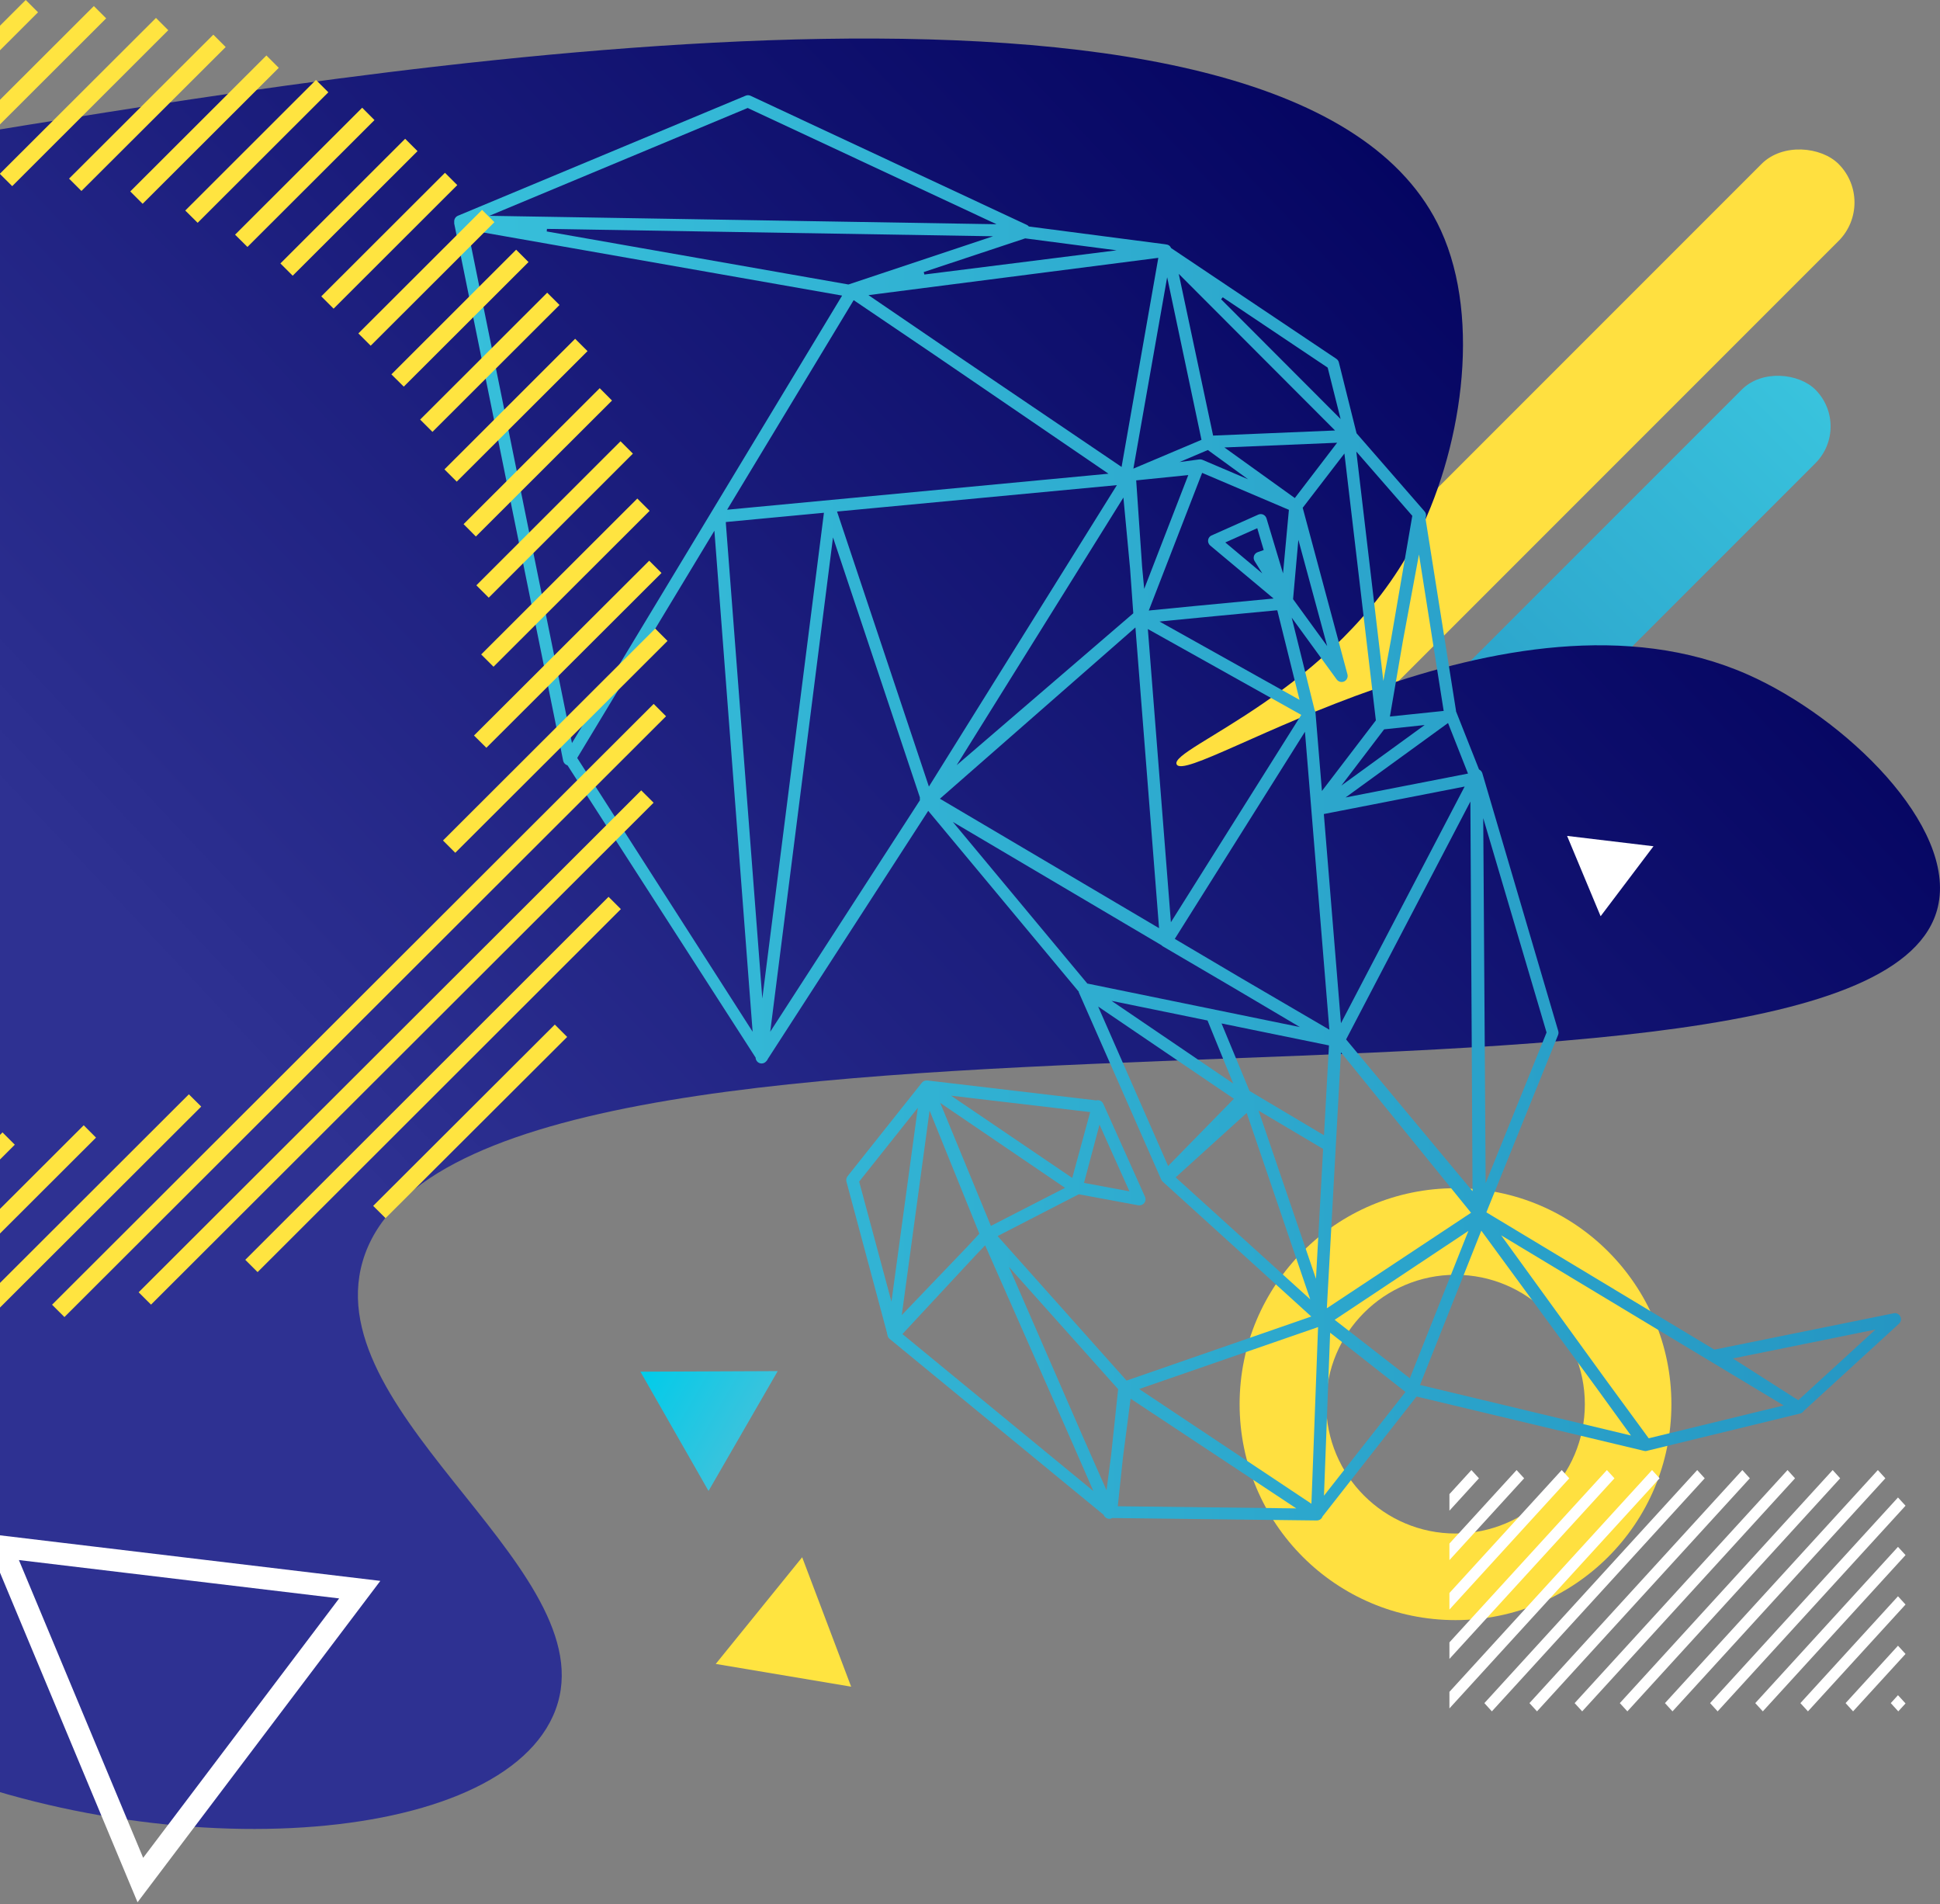 <svg width="957" height="939" viewBox="0 0 957 939" fill="none" xmlns="http://www.w3.org/2000/svg">
<rect x="0" y="0" width="957" height="939" fill="#808080" stroke="none"/>
<path d="M718 628.702C753.216 628.702 781.798 657.284 781.798 692.5C781.798 727.716 753.216 756.298 718 756.298C682.784 756.298 654.202 727.716 654.202 692.5C654.202 657.284 682.784 628.702 718 628.702ZM718 586C659.136 586 611.5 633.636 611.5 692.5C611.5 751.364 659.136 799 718 799C776.864 799 824.5 751.364 824.5 692.5C824.5 633.806 776.864 586 718 586Z" fill="#FFE040"/>
<rect x="653" y="398.355" width="317.286" height="51.358" rx="25.679" transform="rotate(-45 653 398.355)" fill="url(#paint0_linear)"/>
<rect x="473" y="476.822" width="586.839" height="53.724" rx="26.862" transform="rotate(-45 473 476.822)" fill="#FFE040"/>
<path d="M14.563 61.449C199.5 31.791 640.906 -39.014 710.779 113.617C731.204 158.211 720.736 223.654 697.757 267.44C658.991 341.266 576.565 368.967 580.438 376.966C586.14 388.753 743.332 280.205 862.056 332.628C910.056 353.818 965.418 407.39 955.928 447.346C924.865 577.851 225.755 461.09 178.904 622.061C156.351 699.59 303.926 777.16 272.777 846.306C242.734 912.984 69.074 921.75 -58.373 861.965C-179.948 804.904 -234.246 697.249 -277.396 611.636C-326.077 515.3 -422.034 324.926 -342.672 194.464C-328.374 170.891 -284.034 109.362 14.563 61.449Z" fill="url(#paint1_linear)"/>
<path d="M279.961 377.456L279.754 377.377C279.27 377.21 278.837 376.921 278.496 376.538C278.156 376.156 277.92 375.691 277.811 375.19L224.064 110.25C224.031 109.985 224.031 109.717 224.064 109.452V109.357C224.024 108.737 224.178 108.12 224.503 107.591C224.828 107.062 225.309 106.647 225.88 106.404L367.781 47.207C368.161 47.042 368.57 46.956 368.984 46.956C369.398 46.956 369.807 47.042 370.187 47.207L506.513 110.905C506.841 111.055 507.134 111.272 507.373 111.543L507.532 111.703L574.772 120.465C574.911 120.489 575.05 120.521 575.186 120.561H575.297C576.005 120.626 576.666 120.943 577.161 121.454C577.356 121.689 577.522 121.946 577.655 122.22L577.735 122.364L577.878 122.46L659.231 176.964C659.841 177.378 660.278 178.003 660.457 178.72L669.187 213.673L669.282 213.8L702.735 252.201C703.032 252.538 703.248 252.94 703.367 253.374C703.486 253.808 703.504 254.264 703.42 254.706L703.229 255.792V255.903L718.234 350.42V350.5V350.659V350.755L729.608 379.483L729.815 379.595C730.499 379.972 731.008 380.602 731.233 381.351L768.684 508.49C768.875 509.136 768.841 509.828 768.588 510.453L733.224 597.899L845.672 665.602L845.927 665.523H846.118L934.241 647.663C934.872 647.55 935.524 647.644 936.098 647.931C936.672 648.219 937.138 648.685 937.427 649.259C937.722 649.842 937.818 650.506 937.7 651.149C937.582 651.792 937.256 652.378 936.774 652.818L889.845 695.783C889.445 696.441 888.805 696.916 888.061 697.108L812.904 715.398C812.573 715.527 812.224 715.602 811.869 715.622H811.566C811.212 715.602 810.862 715.527 810.531 715.398H810.451L698.784 688.729L652.349 747.957V748.037C652.085 748.675 651.606 749.2 650.995 749.521C650.584 749.727 650.133 749.842 649.673 749.856H649.338L548.806 748.659H548.663C548.337 748.843 547.981 748.967 547.612 749.026H547.197C546.63 749.023 546.075 748.858 545.598 748.55C545.121 748.242 544.742 747.804 544.505 747.287V747.159L544.394 747.063L438.828 660.288C438.224 659.789 437.841 659.072 437.76 658.293C437.653 658.021 437.583 657.737 437.553 657.447V657.335L417.546 582.737C417.429 582.286 417.417 581.814 417.511 581.357C417.605 580.901 417.802 580.472 418.087 580.103L454.726 533.994C455.003 533.644 455.357 533.361 455.76 533.167C456.163 532.974 456.604 532.874 457.051 532.877C457.237 532.861 457.423 532.861 457.609 532.877L540.682 542.677H540.794L541.287 542.581C541.898 542.541 542.507 542.687 543.033 543C543.559 543.314 543.978 543.78 544.234 544.337L564.832 590.222C565.059 590.717 565.144 591.265 565.08 591.806C565.015 592.347 564.802 592.859 564.465 593.286C564.188 593.644 563.833 593.934 563.427 594.133C563.021 594.332 562.575 594.436 562.123 594.436C561.943 594.452 561.762 594.452 561.582 594.436L532.144 588.993L531.953 589.089L492.128 609.598L555.736 680.876L556.134 680.733L646.853 649.275L646.057 648.557L573.577 582.769C573.248 582.469 572.992 582.097 572.828 581.683C572.812 581.631 572.784 581.582 572.749 581.54L532.176 489.401V489.274V489.178V489.098L457.896 399.896L457.418 400.631L378.757 522.264C378.578 522.739 378.282 523.162 377.897 523.492C377.622 523.801 377.286 524.049 376.91 524.219C376.534 524.39 376.127 524.479 375.714 524.482C375.367 524.48 375.023 524.42 374.695 524.306C374.16 524.108 373.694 523.761 373.349 523.305C373.005 522.85 372.798 522.306 372.751 521.737V521.593L279.961 377.456ZM230.961 114.288L281.825 364.864L282.143 366.46L415.411 145.778L414.503 145.618L230.77 113.315L230.961 114.288ZM358.685 251.387L546.815 233.623L460.476 174.682L421.114 148.028L358.685 251.387ZM489.898 116.523L269.814 112.884L269.702 114.145L418.342 140.271H418.502H418.629L489.898 116.523ZM368.833 53.256L241.395 106.436L491.587 110.586L368.833 53.256ZM505.828 117.576H505.685L455.697 134.159L455.984 135.388L550.813 123.449L505.828 117.576ZM428.41 145.554L463.933 169.782L553.283 230.287L553.442 229.314L571.395 127.168L428.41 145.554ZM471.914 377.377L559.049 302.459L557.456 280.275L554.175 245.386L471.914 377.377ZM575.759 136.728L559.097 231.117L592.693 216.912L592.581 216.402L575.759 136.728ZM616.38 538.032L653.13 559.898L655.583 515.576L602.585 504.739L616.38 538.032ZM595.671 503.287L548.328 493.599L608.335 534.361L595.671 503.287ZM661.493 518.992L654.532 645.205L725.657 598.107L661.493 518.992ZM661.493 504.627L722.503 387.91L653.05 401.461L661.493 504.627ZM655.774 507.82L643.731 360.89L579.519 463.035L612.27 482.395L655.774 507.82ZM641.915 352.559L641.342 352.239L566.233 310.232L577.607 454.816L641.915 352.559ZM638.729 245.625L659.597 218.349L604.003 220.679L638.729 245.625ZM637.869 295.485L654.691 318.611L640.482 266.23L637.869 295.485ZM595.831 221.94L581.86 227.877L591.625 226.568C592.167 226.498 592.717 226.575 593.218 226.792L615.679 236.368L595.831 221.94ZM593.011 233.208L566.695 301.103L567.731 300.991C577.034 300.049 596.85 298.134 626.671 295.325L628.264 295.181L596.994 269.039C596.605 268.712 596.305 268.292 596.124 267.817C595.943 267.342 595.886 266.829 595.958 266.325C596.022 265.87 596.192 265.436 596.455 265.058C596.718 264.681 597.066 264.372 597.471 264.155L620.713 253.797C621.099 253.623 621.517 253.533 621.939 253.533C622.362 253.533 622.78 253.623 623.166 253.797C623.544 253.979 623.881 254.238 624.155 254.556C624.429 254.875 624.634 255.246 624.759 255.648L632.915 282.78L635.814 251.434L593.011 233.208ZM618.578 274.162C618.725 273.74 618.965 273.356 619.279 273.038C619.593 272.721 619.974 272.477 620.394 272.326L623.389 271.273L620.203 260.5L604.433 267.522L622.672 282.78L618.913 276.731C618.684 276.376 618.532 275.976 618.469 275.558C618.406 275.14 618.432 274.713 618.546 274.305L618.578 274.162ZM630.095 301.007H629.554C611.824 302.683 587.914 304.949 573.991 306.322L571.984 306.529L641.055 345.153L630.095 301.007ZM586.177 234.293L560.483 236.911L563.414 279.652L564.433 290.425L586.177 234.293ZM598.427 214.822L658.578 212.3L581.478 135.068L598.427 214.822ZM654.946 181.305L603.174 146.624L602.378 147.597L661.318 206.65L654.946 181.305ZM642.823 250.158L642.616 250.413L664.695 332.576C664.875 333.251 664.815 333.968 664.524 334.603C664.233 335.239 663.73 335.752 663.102 336.056C662.698 336.246 662.258 336.345 661.811 336.343C661.342 336.344 660.879 336.233 660.461 336.019C660.043 335.805 659.681 335.495 659.406 335.114L637.2 304.614L648.446 349.941V350.021C648.713 350.434 648.877 350.904 648.924 351.393L652.11 390.097L678.713 355.272L663.197 223.664L642.823 250.158ZM661.7 387.416L702.782 357.57L682.791 359.693L661.7 387.416ZM696.49 254.164L669.075 222.706L682.408 335.832L686.2 315.339L696.681 254.387L696.49 254.164ZM699.979 273.444L692.014 316.297L685.642 353.372L712.165 350.611L699.979 273.444ZM714.316 356.58L663.771 393.289L724.16 381.51L714.316 356.58ZM725.339 395.3L664.026 512.624L726.406 587.477L725.339 395.3ZM762.885 509.288V509.08L731.679 403.488L732.874 583.503L762.885 509.288ZM887.137 690.516L925.161 655.707L854.815 669.959L884.97 689.208L887.137 690.516ZM813.303 709.333L879.889 693.134L740.52 609.231L792.323 680.701L813.303 709.333ZM701.301 683.222L804.557 707.961L787.449 684.34L730.723 606.932L700.457 683.095L701.301 683.222ZM724.367 607.044L658.386 650.903L695.471 679.743L724.367 607.044ZM693.32 686.478L656.156 657.255L653.114 737.647L693.32 686.478ZM423.822 582.737L439.752 641.933L452.766 546.332L423.822 582.737ZM444.849 648.573L477.346 614.641L483.112 608.417L482.969 608.05L458.565 547.72L444.849 648.573ZM557.153 587.541L542.387 554.647L534.74 583.375L557.153 587.541ZM537.783 548.454L469.158 540.362L528.942 580.933L537.783 548.454ZM525.39 585.817L463.821 543.938L488.815 604.586L525.39 585.817ZM485.964 614.163L481.647 618.679L445.168 657.925L539.344 735.333L529.261 712.222L485.964 614.163ZM497.72 624.84L534.693 709.716L545.843 734.949L548.089 717.904L551.578 685.106L497.72 624.84ZM553.983 718.542L551.403 742.85L639.446 743.903L557.727 689.798L553.983 718.542ZM561.948 685.026L563.016 685.744L646.917 741.605L647.57 724.512L650.199 654.494L649.323 654.797L561.948 685.026ZM649.163 630.665L652.7 566.633L620.84 547.72L649.163 630.665ZM646.328 640.8L614.994 548.885L579.949 580.646L646.328 640.8ZM576.237 575.044L608.686 541.879L608.065 541.464L541.718 496.408L576.237 575.044ZM536.413 485.108H536.62L641.246 506.527L609.02 487.47L573.641 466.722C573.396 466.576 573.176 466.393 572.988 466.179L470.034 405.355L536.413 485.108ZM571.761 457.752L571.665 456.539L560.1 309.45L559.145 310.28L463.662 393.911L571.761 457.752ZM458.23 387.926L550.957 239.257L412.91 252.28L458.23 387.926ZM453.786 394.677V394.438C453.747 394.152 453.747 393.862 453.786 393.576V393.417V393.273L410.919 265.033L379.952 508.825L453.786 394.677ZM376.049 492.45L406.443 252.887L358.064 257.451V258.074L376.049 492.45ZM352.409 261.745L351.39 263.437L284.74 373.802L284.947 374.137L371.27 508.825L352.409 261.745Z" fill="url(#paint2_linear)"/>
<path d="M729.566 729.067L715 745.035V736.873L725.842 725L729.566 729.067Z" fill="white"/>
<path d="M751.856 729.067L715 769.412V761.25L748.132 725L751.856 729.067Z" fill="white"/>
<path d="M774.119 729.067L715 793.789V785.627L770.395 725L774.119 729.067Z" fill="white"/>
<path d="M796.409 729.067L715 818.139V809.976L792.685 725L796.409 729.067Z" fill="white"/>
<path d="M818.672 729.067L715 842.543V834.381L814.948 725L818.672 729.067Z" fill="white"/>
<path d="M735.939 844L732.242 839.933L837.238 725L840.935 729.067L735.939 844Z" fill="white"/>
<path d="M758.201 844L754.477 839.933L859.501 725L863.198 729.067L758.201 844Z" fill="white"/>
<path d="M780.492 844L776.767 839.933L881.791 725L885.488 729.067L780.492 844Z" fill="white"/>
<path d="M802.782 844L799.058 839.933L904.054 725L907.751 729.067L802.782 844Z" fill="white"/>
<path d="M825.045 844L821.321 839.933L926.344 725L930.041 729.067L825.045 844Z" fill="white"/>
<path d="M847.308 844L843.583 839.933L936.276 738.521L940 742.589L847.308 844Z" fill="white"/>
<path d="M869.598 844L865.874 839.933L936.276 762.871L940 766.939L869.598 844Z" fill="white"/>
<path d="M891.86 844L888.136 839.933L936.276 787.248L940 791.316L891.86 844Z" fill="white"/>
<path d="M914.123 844L910.427 839.933L936.276 811.625L940 815.693L914.123 844Z" fill="white"/>
<path d="M936.414 844L932.717 839.933L936.276 836.03L940 840.097L936.414 844Z" fill="white"/>
<path d="M190.186 600.767L184.084 594.716L273.683 505.299L279.785 511.391L190.186 600.767Z" fill="#FFE440"/>
<path d="M12.686 -1.01635e-05L-92.04 104.589L-85.964 110.653L18.761 6.064L12.686 -1.01635e-05Z" fill="#FFE440"/>
<path d="M46.295 2.989L-40.108 89.256L-34.034 95.32L52.37 9.054L46.295 2.989Z" fill="#FFE440"/>
<path d="M6.012 91.806L-0.09 85.714L76.944 8.842L83.005 14.894L6.012 91.806Z" fill="#FFE440"/>
<path d="M105.23 17.101L34.067 88.091L40.167 94.186L111.33 23.197L105.23 17.101Z" fill="#FFE440"/>
<path d="M70.361 100.503L64.259 94.41L131.418 27.358L137.52 33.45L70.361 100.503Z" fill="#FFE440"/>
<path d="M97.497 109.882L91.395 103.83L155.865 39.423L161.966 45.515L97.497 109.882Z" fill="#FFE440"/>
<path d="M122.065 121.785L115.963 115.733L178.666 53.13L184.728 59.221L122.065 121.785Z" fill="#FFE440"/>
<path d="M144.384 135.973L138.322 129.921L199.861 68.44L205.962 74.532L144.384 135.973Z" fill="#FFE440"/>
<path d="M219.505 85.219L158.486 146.159L164.562 152.223L225.58 91.283L219.505 85.219Z" fill="#FFE440"/>
<path d="M237.808 103.501L176.781 164.432L182.855 170.496L243.883 109.566L237.808 103.501Z" fill="#FFE440"/>
<path d="M199.178 190.68L193.077 184.629L254.615 123.147L260.717 129.239L199.178 190.68Z" fill="#FFE440"/>
<path d="M269.932 144.353L207.258 206.927L213.332 212.992L276.006 150.418L269.932 144.353Z" fill="#FFE440"/>
<path d="M225.311 237.533L219.249 231.481L283.718 167.074L289.82 173.166L225.311 237.533Z" fill="#FFE440"/>
<path d="M234.745 264.586L228.684 258.494L295.842 191.442L301.904 197.534L234.745 264.586Z" fill="#FFE440"/>
<path d="M306.101 217.625L234.988 288.665L241.093 294.756L312.205 223.717L306.101 217.625Z" fill="#FFE440"/>
<path d="M314.38 245.868L237.372 322.754L243.446 328.819L320.454 251.933L314.38 245.868Z" fill="#FFE440"/>
<path d="M1.23 558.474L-75.767 635.371L-69.692 641.435L7.305 564.538L1.23 558.474Z" fill="#FFE440"/>
<path d="M239.924 368.791L233.822 362.74L320.249 276.53L326.311 282.582L239.924 368.791Z" fill="#FFE440"/>
<path d="M-39.029 647.3L-45.13 641.248L41.297 554.958L47.358 561.05L-39.029 647.3Z" fill="#FFE440"/>
<path d="M224.589 420.573L218.527 414.521L323.219 309.995L329.281 316.087L224.589 420.573Z" fill="#FFE440"/>
<path d="M-5.429 650.265L-11.53 644.214L93.162 539.688L99.263 545.74L-5.429 650.265Z" fill="#FFE440"/>
<path d="M31.784 649.544L25.682 643.452L322.457 347.149L328.558 353.241L31.784 649.544Z" fill="#FFE440"/>
<path d="M74.496 643.412L68.394 637.32L316.315 389.792L322.417 395.884L74.496 643.412Z" fill="#FFE440"/>
<path d="M300.195 442.292L120.995 621.308L127.071 627.371L306.271 448.355L300.195 442.292Z" fill="#FFE440"/>
<path d="M773.045 412.25L789.582 451.866L815.662 417.354L773.045 412.25Z" fill="white"/>
<path d="M177.457 783.981L69.235 927.192L0.614 762.798L177.457 783.981Z" stroke="white" stroke-width="11"/>
<path d="M315.925 676.489L349.519 735.303L383.644 676.197L315.925 676.489Z" fill="url(#paint3_linear)"/>
<path d="M353.075 820.612L419.872 831.831L395.712 768L353.075 820.612Z" fill="#FFE440"/>
<defs>
<linearGradient id="paint0_linear" x1="652.969" y1="424.081" x2="970.5" y2="424.081" gradientUnits="userSpaceOnUse">
<stop stop-color="#2697C4"/>
<stop offset="1" stop-color="#39C3DD"/>
</linearGradient>
<linearGradient id="paint1_linear" x1="85.5" y1="1070.5" x2="961.962" y2="243.692" gradientUnits="userSpaceOnUse">
<stop offset="0.334" stop-color="#2E3192"/>
<stop offset="0.385" stop-color="#2A2D8E"/>
<stop offset="0.996" stop-color="#00005C"/>
</linearGradient>
<linearGradient id="paint2_linear" x1="938" y1="398.492" x2="178.17" y2="398.492" gradientUnits="userSpaceOnUse">
<stop stop-color="#2596C3"/>
<stop offset="1" stop-color="#38C2DC"/>
</linearGradient>
<linearGradient id="paint3_linear" x1="315.882" y1="676.552" x2="366.584" y2="705.824" gradientUnits="userSpaceOnUse">
<stop stop-color="#00CCEA"/>
<stop offset="1" stop-color="#39C3DD"/>
</linearGradient>
</defs>
</svg>

